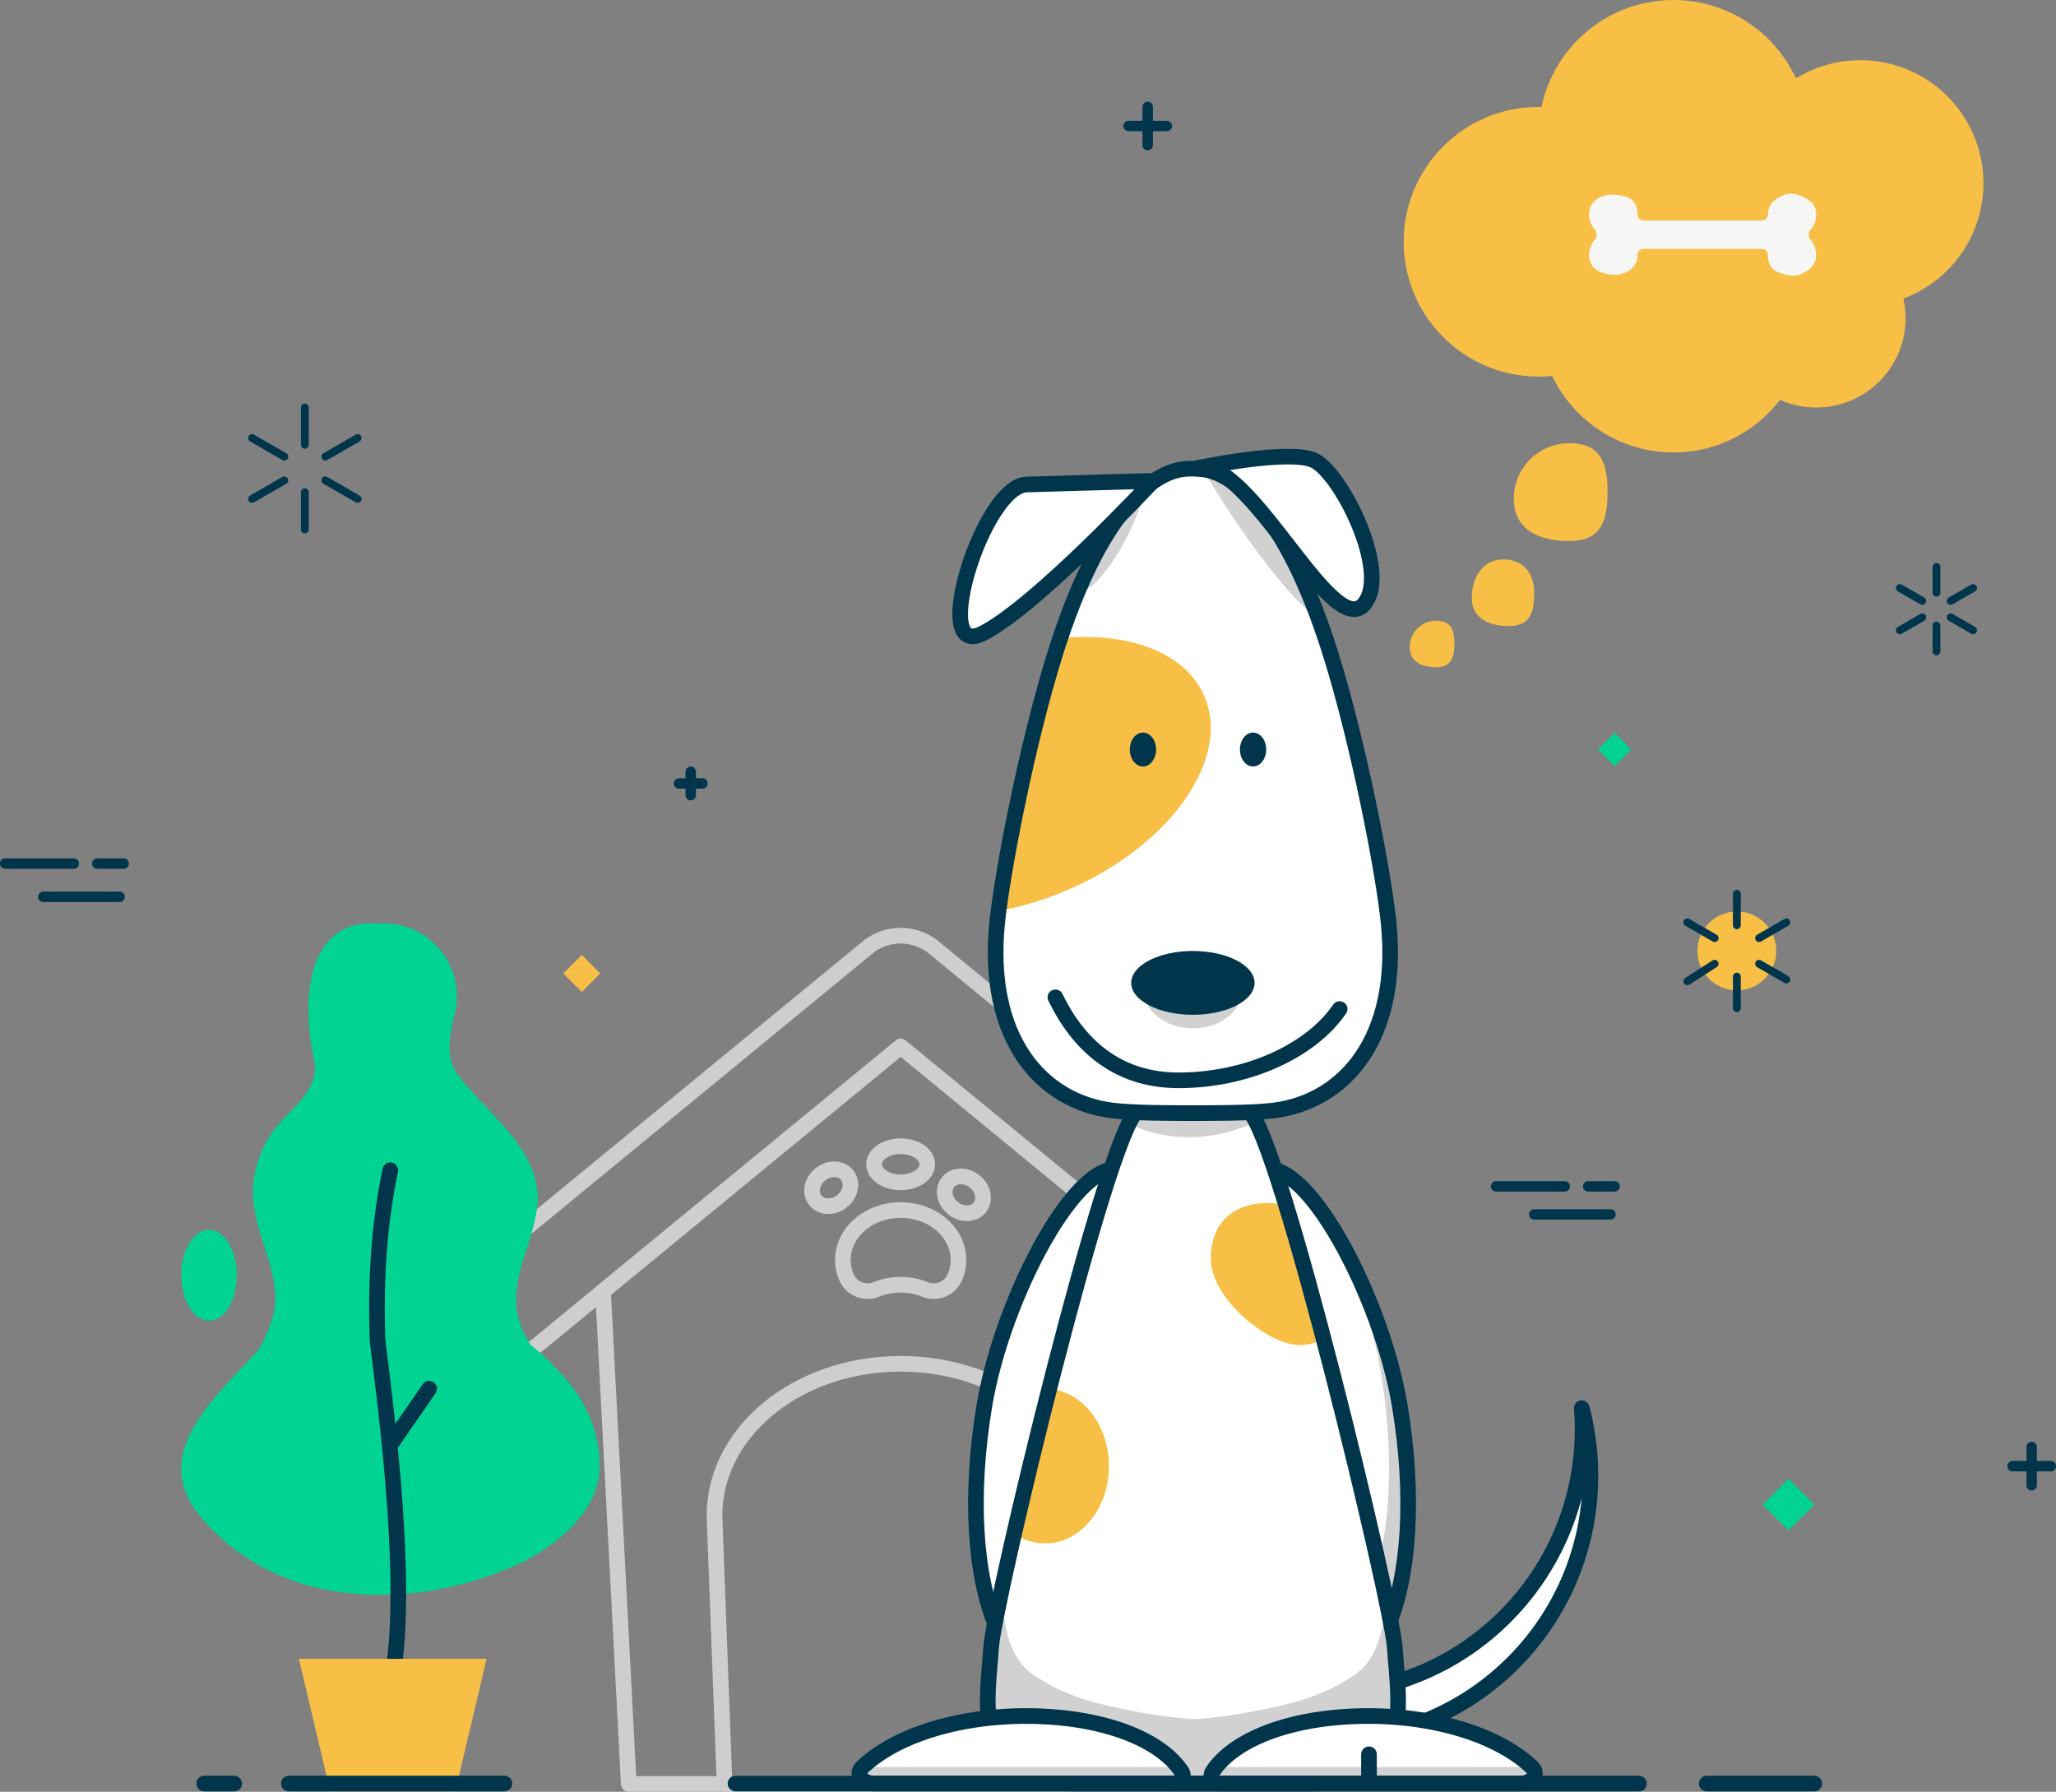 <svg xmlns="http://www.w3.org/2000/svg" viewBox="0 0 788.85 687.47"><rect x="0" y="0" width="788.85" height="687.47" fill="#808080" stroke="none"/><defs><style>.cls-1{isolation:isolate;}.cls-2,.cls-3,.cls-7,.cls-8,.cls-9{fill:none;}.cls-2{stroke:#cecece;}.cls-2,.cls-3,.cls-8,.cls-9{stroke-linecap:round;stroke-linejoin:round;}.cls-2,.cls-3{stroke-width:6px;}.cls-3,.cls-8,.cls-9{stroke:#00354c;}.cls-4{fill:#d1d1d1;}.cls-5{fill:#01d392;}.cls-6{fill:#f7bf46;}.cls-7{stroke:#f7bf46;stroke-miterlimit:10;opacity:0.68;mix-blend-mode:multiply;}.cls-8{stroke-width:3px;}.cls-9{stroke-width:4px;}.cls-10{fill:#fff;}.cls-11{fill:#00354c;}.cls-12{fill:#f6f6f4;}</style></defs><title>dog</title><g class="cls-1"><g id="Layer_1" data-name="Layer 1"><g id="_Group_" data-name="&lt;Group&gt;"><path id="_Path_" data-name="&lt;Path&gt;" class="cls-2" d="M345.57,401.57l139,114.19a18.74,18.74,0,0,0,23.79,0h0a18.74,18.74,0,0,0,0-28.94l-150-123.22a20.14,20.14,0,0,0-25.58,0L182.83,486.82a18.73,18.73,0,0,0,0,28.94h0a18.72,18.72,0,0,0,23.78,0Z"/><polygon id="_Path_2" data-name="&lt;Path&gt;" class="cls-2" points="345.57 401.57 231.36 495.42 241.24 684.47 449.91 684.47 459.78 495.42 345.57 401.57"/><path id="_Path_3" data-name="&lt;Path&gt;" class="cls-2" d="M345.57,523.27h0c-40.66,0-72.61,27.34-71.38,60L278,684.47H413.16L417,583.3C418.18,550.61,386.24,523.27,345.57,523.27Z"/><path id="_Path_4" data-name="&lt;Path&gt;" class="cls-2" d="M324.81,490.12a8.83,8.83,0,0,0,11.43,4.6,25.34,25.34,0,0,1,18.66,0,8.83,8.83,0,0,0,11.43-4.6,16.75,16.75,0,0,0,1.41-6.72c0-10.56-9.93-19.12-22.17-19.12s-22.16,8.56-22.16,19.12A16.74,16.74,0,0,0,324.81,490.12Z"/><ellipse id="_Path_5" data-name="&lt;Path&gt;" class="cls-2" cx="318.93" cy="455.73" rx="7.78" ry="6.61" transform="translate(-213.33 294.16) rotate(-38.13)"/><ellipse id="_Path_6" data-name="&lt;Path&gt;" class="cls-2" cx="345.57" cy="446.71" rx="10.21" ry="6.93"/><ellipse id="_Path_7" data-name="&lt;Path&gt;" class="cls-2" cx="369.83" cy="458.43" rx="6.61" ry="7.78" transform="translate(-219.13 466.29) rotate(-51.87)"/></g><line id="_Path_8" data-name="&lt;Path&gt;" class="cls-3" x1="78.35" y1="684.32" x2="89.85" y2="684.32"/><path id="_Path_9" data-name="&lt;Path&gt;" class="cls-4" d="M385,525.94c2.89-17.42,9.77-37.35,18-54.09-11.36,18.56-21.65,45.09-25.36,67.47-5.67,34.1-3.84,65.43,4.88,85.32l5.22-18.83C380.93,585.9,379.85,557.08,385,525.94Z"/><g id="_Group_2" data-name="&lt;Group&gt;"><path id="_Path_10" data-name="&lt;Path&gt;" class="cls-5" d="M145.25,354.32c-28.6-2-29.6,31-24.6,53,2,12-11,19-16.89,28.16a43.59,43.59,0,0,0-6,14.67c-3.29,15.91,6,29.43,7.58,43.94a32.33,32.33,0,0,1-.63,11.12,63.27,63.27,0,0,1-5.06,12.11c-16,18-42,39-24,63a76.67,76.67,0,0,0,10.8,11.21c31.2,26.79,78.2,24.79,114.2,7.79,13-7,26-17,29-32,2-16-5-31-15.66-41.57a81.15,81.15,0,0,0-10.33-9.67,32.49,32.49,0,0,1-5-11.47c-1.93-9.25,1-17.84,3.76-26.52a89.3,89.3,0,0,0,3.45-13.2c3.75-22.57-18.25-36.57-30.25-52.57-5-7-3-16-1-24a28,28,0,0,0-28.94-34"/><path id="_Path_11" data-name="&lt;Path&gt;" class="cls-3" d="M149.75,449c-4.55,21.68-5.58,43-4.95,64.33.15,5.33,13.85,94,5.13,132.83-.18,5.64-.18,8.86-.18,8.86"/><line id="_Path_12" data-name="&lt;Path&gt;" class="cls-3" x1="164.65" y1="532.85" x2="149.77" y2="554.35"/><path id="_Path_13" data-name="&lt;Path&gt;" class="cls-6" d="M173.67,687.32h-46a1.25,1.25,0,0,1-1.21-1l-11.77-49.85h72l-11.78,49.85A1.24,1.24,0,0,1,173.67,687.32Z"/><line id="_Path_14" data-name="&lt;Path&gt;" class="cls-7" x1="121.87" y1="664.1" x2="179.42" y2="664.1"/><line id="_Path_15" data-name="&lt;Path&gt;" class="cls-7" x1="122.72" y1="667.68" x2="178.58" y2="667.68"/></g><line id="_Path_16" data-name="&lt;Path&gt;" class="cls-3" x1="393.26" y1="673.08" x2="393.26" y2="684.08"/><ellipse id="_Path_17" data-name="&lt;Path&gt;" class="cls-5" cx="80.2" cy="489.3" rx="10.65" ry="17.45"/><rect id="_Rectangle_" data-name="&lt;Rectangle&gt;" class="cls-5" x="679.21" y="570.33" width="14" height="14" transform="translate(609.22 -316.13) rotate(45)"/><rect id="_Rectangle_2" data-name="&lt;Rectangle&gt;" class="cls-5" x="614.99" y="283.08" width="9" height="9" transform="translate(384.8 -353.81) rotate(45)"/><g id="_Group_3" data-name="&lt;Group&gt;"><g id="_Group_4" data-name="&lt;Group&gt;"><line id="_Path_18" data-name="&lt;Path&gt;" class="cls-8" x1="116.96" y1="156.36" x2="116.96" y2="170.67"/><line id="_Path_19" data-name="&lt;Path&gt;" class="cls-8" x1="116.96" y1="188.83" x2="116.96" y2="203.14"/></g><g id="_Group_5" data-name="&lt;Group&gt;"><line id="_Path_20" data-name="&lt;Path&gt;" class="cls-8" x1="96.7" y1="168.06" x2="109.1" y2="175.21"/><line id="_Path_21" data-name="&lt;Path&gt;" class="cls-8" x1="124.82" y1="184.29" x2="137.21" y2="191.44"/></g><g id="_Group_6" data-name="&lt;Group&gt;"><line id="_Path_22" data-name="&lt;Path&gt;" class="cls-8" x1="96.7" y1="191.44" x2="109.1" y2="184.29"/><line id="_Path_23" data-name="&lt;Path&gt;" class="cls-8" x1="124.82" y1="175.21" x2="137.21" y2="168.06"/></g></g><g id="_Group_7" data-name="&lt;Group&gt;"><line id="_Path_24" data-name="&lt;Path&gt;" class="cls-8" x1="742.99" y1="217.49" x2="742.99" y2="227.42"/><line id="_Path_25" data-name="&lt;Path&gt;" class="cls-8" x1="742.99" y1="240.02" x2="742.99" y2="249.95"/></g><g id="_Group_8" data-name="&lt;Group&gt;"><line id="_Path_26" data-name="&lt;Path&gt;" class="cls-8" x1="728.93" y1="225.6" x2="737.54" y2="230.57"/><line id="_Path_27" data-name="&lt;Path&gt;" class="cls-8" x1="748.45" y1="236.87" x2="757.05" y2="241.84"/></g><g id="_Group_9" data-name="&lt;Group&gt;"><line id="_Path_28" data-name="&lt;Path&gt;" class="cls-8" x1="728.93" y1="241.84" x2="737.54" y2="236.87"/><line id="_Path_29" data-name="&lt;Path&gt;" class="cls-8" x1="748.45" y1="230.57" x2="757.05" y2="225.6"/></g><circle id="_Path_30" data-name="&lt;Path&gt;" class="cls-6" cx="666.4" cy="364.86" r="15.13"/><g id="_Group_10" data-name="&lt;Group&gt;"><g id="_Group_11" data-name="&lt;Group&gt;"><line id="_Path_31" data-name="&lt;Path&gt;" class="cls-8" x1="666.4" y1="342.91" x2="666.4" y2="355.02"/><line id="_Path_32" data-name="&lt;Path&gt;" class="cls-8" x1="666.4" y1="374.7" x2="666.4" y2="386.82"/></g><g id="_Group_12" data-name="&lt;Group&gt;"><line id="_Path_33" data-name="&lt;Path&gt;" class="cls-8" x1="647.38" y1="353.88" x2="657.88" y2="359.94"/><line id="_Path_34" data-name="&lt;Path&gt;" class="cls-8" x1="674.92" y1="369.78" x2="685.41" y2="375.84"/></g><g id="_Group_13" data-name="&lt;Group&gt;"><line id="_Path_35" data-name="&lt;Path&gt;" class="cls-8" x1="647.38" y1="376.5" x2="657.88" y2="369.78"/><line id="_Path_36" data-name="&lt;Path&gt;" class="cls-8" x1="674.92" y1="359.94" x2="685.41" y2="353.88"/></g></g><line id="_Path_37" data-name="&lt;Path&gt;" class="cls-9" x1="440.35" y1="41" x2="440.35" y2="55.67"/><line id="_Path_38" data-name="&lt;Path&gt;" class="cls-9" x1="447.69" y1="48.34" x2="433.02" y2="48.34"/><line id="_Path_39" data-name="&lt;Path&gt;" class="cls-9" x1="779.52" y1="555.22" x2="779.52" y2="569.89"/><line id="_Path_40" data-name="&lt;Path&gt;" class="cls-9" x1="786.85" y1="562.55" x2="772.19" y2="562.55"/><line id="_Path_41" data-name="&lt;Path&gt;" class="cls-9" x1="265.02" y1="296.11" x2="265.02" y2="305.11"/><line id="_Path_42" data-name="&lt;Path&gt;" class="cls-9" x1="269.52" y1="300.61" x2="260.52" y2="300.61"/><rect id="_Rectangle_3" data-name="&lt;Rectangle&gt;" class="cls-6" x="218.2" y="368.48" width="10.03" height="10.03" transform="translate(329.48 -48.44) rotate(45)"/><line id="_Path_43" data-name="&lt;Path&gt;" class="cls-9" x1="2" y1="331.33" x2="28.32" y2="331.33"/><line id="_Path_44" data-name="&lt;Path&gt;" class="cls-9" x1="37.32" y1="331.33" x2="47.45" y2="331.33"/><line id="_Path_45" data-name="&lt;Path&gt;" class="cls-9" x1="16.63" y1="344.08" x2="45.88" y2="344.08"/><line id="_Path_46" data-name="&lt;Path&gt;" class="cls-9" x1="574.04" y1="455.19" x2="600.36" y2="455.19"/><line id="_Path_47" data-name="&lt;Path&gt;" class="cls-9" x1="609.36" y1="455.19" x2="619.49" y2="455.19"/><line id="_Path_48" data-name="&lt;Path&gt;" class="cls-9" x1="588.66" y1="465.95" x2="617.92" y2="465.95"/><line id="_Path_49" data-name="&lt;Path&gt;" class="cls-3" x1="654.85" y1="684.32" x2="696.11" y2="684.32"/><line id="_Path_50" data-name="&lt;Path&gt;" class="cls-3" x1="110.85" y1="684.32" x2="193.52" y2="684.32"/><circle id="_Path_51" data-name="&lt;Path&gt;" class="cls-6" cx="590.32" cy="92.75" r="51.75"/><circle id="_Path_52" data-name="&lt;Path&gt;" class="cls-6" cx="642.07" cy="51.75" r="51.75"/><circle id="_Path_53" data-name="&lt;Path&gt;" class="cls-6" cx="713.79" cy="70.31" r="47.22"/><circle id="_Path_54" data-name="&lt;Path&gt;" class="cls-6" cx="642.07" cy="122.07" r="51.53"/><circle id="_Path_55" data-name="&lt;Path&gt;" class="cls-6" cx="696.85" cy="122.07" r="34.29"/><path id="_Path_56" data-name="&lt;Path&gt;" class="cls-6" d="M588.66,227.72c0,7.83-2,12.49-9.78,12.49s-14.17-3-14.17-10.81,4.15-14.77,12-14.77S588.66,219.9,588.66,227.72Z"/><path id="_Path_57" data-name="&lt;Path&gt;" class="cls-6" d="M616.78,188.83c0,11.75-2.94,18.76-14.69,18.76s-21.28-4.49-21.28-16.24a21.27,21.27,0,0,1,21.28-21.28C613.84,170.07,616.78,177.08,616.78,188.83Z"/><path id="_Path_58" data-name="&lt;Path&gt;" class="cls-10" d="M606.89,540.29q.32,4,.32,8.09c0,55.93-45,101.27-100.5,101.27-46.62,0-85.83-32-97.18-75.38,4.09,52.14,47.38,93.18,100.18,93.18,55.51,0,100.5-45.34,100.5-101.27A102.23,102.23,0,0,0,606.89,540.29Z"/><path id="_Path_59" data-name="&lt;Path&gt;" class="cls-3" d="M606.89,540.29q.32,4,.32,8.09c0,55.93-45,101.27-100.5,101.27-46.62,0-85.83-32-97.18-75.38,4.09,52.14,47.38,93.18,100.18,93.18,55.51,0,100.5-45.34,100.5-101.27A102.23,102.23,0,0,0,606.89,540.29Z"/><path id="_Path_60" data-name="&lt;Path&gt;" class="cls-10" d="M431.18,449.34c-17-7.56-46.59,48.38-53.49,90-5.67,34.1-3.84,65.43,4.88,85.32Z"/><path id="_Path_61" data-name="&lt;Path&gt;" class="cls-3" d="M431.18,449.34c-17-7.56-46.59,48.38-53.49,90-5.67,34.1-3.84,65.43,4.88,85.32Z"/><path id="_Path_62" data-name="&lt;Path&gt;" class="cls-10" d="M483.56,449.34c17-7.56,46.59,48.38,53.5,90,5.66,34.1,3.83,65.43-4.89,85.32Z"/><path id="_Path_63" data-name="&lt;Path&gt;" class="cls-4" d="M529.72,525.94c-2.89-17.42-9.77-37.35-18-54.09,11.36,18.56,21.65,45.09,25.37,67.47,5.66,34.1,3.83,65.43-4.89,85.32L527,605.81C533.81,585.9,534.9,557.08,529.72,525.94Z"/><path id="_Path_64" data-name="&lt;Path&gt;" class="cls-3" d="M483.56,449.34c17-7.56,46.59,48.38,53.5,90,5.66,34.1,3.83,65.43-4.89,85.32Z"/><path id="_Path_65" data-name="&lt;Path&gt;" class="cls-10" d="M535.15,632.1c-1.08-16.64-44.3-196.78-56-205.78H436.27c-11.75,9-55,189.14-56,205.78-1.33,20.66-8.13,52.22,31.19,52.22H504C543.28,684.32,536.48,652.76,535.15,632.1Z"/><path id="_Path_66" data-name="&lt;Path&gt;" class="cls-4" d="M385,606.62S382,633,396.69,642.75c11.6,7.66,21.78,10.77,40.93,14.31,10.25,1.9,21.48,2.69,21.48,2.69l1.25,23.71-81.4.62s-1.4-33.33.59-43.33S382.53,614.16,385,606.62Z"/><path id="_Path_67" data-name="&lt;Path&gt;" class="cls-4" d="M531.21,606.62s3.07,26.39-11.66,36.13c-11.6,7.66-21.78,10.77-40.93,14.31-10.25,1.9-21.48,2.69-21.48,2.69l-1.25,23.71,81.4.62s1.4-33.33-.59-43.33S533.71,614.16,531.21,606.62Z"/><path id="_Path_68" data-name="&lt;Path&gt;" class="cls-6" d="M493.5,462.63a27.36,27.36,0,0,0-7-1.06c-12.15,0-21.94,6.47-21.94,21.52s21.94,33,34.09,33a18.42,18.42,0,0,0,9.2-2.49C502.94,495.09,498,477.29,493.5,462.63Z"/><path id="_Path_69" data-name="&lt;Path&gt;" class="cls-6" d="M401,592.18c13.52,0,24.48-13.28,24.48-29.66,0-15.74-10.12-28.61-22.89-29.6-5,19.6-9.69,39.05-13.47,55.53A21.08,21.08,0,0,0,401,592.18Z"/><path id="_Path_70" data-name="&lt;Path&gt;" class="cls-4" d="M433.24,430.63s7.11,5.7,23.45,5.7c13.16,0,24.81-5.7,24.81-5.7l-1-3.92-46.5,0Z"/><path id="_Path_71" data-name="&lt;Path&gt;" class="cls-3" d="M535.15,632.1c-1.08-16.64-44.3-196.78-56-205.78H436.27c-11.75,9-55,189.14-56,205.78-1.33,20.66-8.13,52.22,31.19,52.22H504C543.28,684.32,536.48,652.76,535.15,632.1Z"/><path id="_Path_72" data-name="&lt;Path&gt;" class="cls-10" d="M532.81,354.32c-1.93-19.53-11.46-68.77-22.26-103.32-17.25-55.14-37.4-69.51-49.08-70.95-1.24-.15-3.78-.24-3.78-.24s-2.54,0-3.78.19c-11.69,1.44-31.83,15.73-49.08,70.87-10.81,34.55-20.34,83.92-22.26,103.45-4.34,44,16.81,68.29,44.16,71.76,7.82,1,23.22,1,31,1s23.14,0,31-1C516,422.61,537.15,398.28,532.81,354.32Z"/><ellipse id="_Path_73" data-name="&lt;Path&gt;" class="cls-4" cx="457.69" cy="379.73" rx="18.92" ry="14.85"/><path id="_Path_74" data-name="&lt;Path&gt;" class="cls-4" d="M440.35,185.58s-9,33.9-27.83,43.7c4.77-10.81,11.3-23.7,11.3-23.7S435,187.08,440.35,185.58Z"/><path id="_Path_75" data-name="&lt;Path&gt;" class="cls-4" d="M461.47,180.05s24.38,42,44.74,58.09c0,0-4.61-29.81-9.11-38.81S470.59,177.27,461.47,180.05Z"/><path id="_Path_76" data-name="&lt;Path&gt;" class="cls-6" d="M409.66,341.44c39.33-16.94,62.79-50.23,52.4-74.35-7.28-16.9-29.26-24.8-55.3-22.2-.64,1.94-1.29,3.93-1.93,6-10,32-18.91,76.67-21.71,98.62A121.33,121.33,0,0,0,409.66,341.44Z"/><path id="_Path_77" data-name="&lt;Path&gt;" class="cls-3" d="M514,387.15c-11.15,16.26-35.66,27.35-61.81,27.35-24.16,0-38.72-14.24-47.25-31.85"/><ellipse id="_Path_78" data-name="&lt;Path&gt;" class="cls-11" cx="457.69" cy="377.12" rx="23.66" ry="12.24"/><path id="_Path_79" data-name="&lt;Path&gt;" class="cls-10" d="M587.74,678c-15.21-14.31-44.37-21.36-72.94-19.21-24.44,1.83-42.5,10.1-49.62,21.08a3,3,0,0,0,2.62,4.44l115.45,0C587.88,684.32,590.55,680.64,587.74,678Z"/><path id="_Path_80" data-name="&lt;Path&gt;" class="cls-4" d="M586.93,677.75a3.07,3.07,0,0,1-1.1.21H470.38a7.09,7.09,0,0,1-3.51-.86c-.33.29-.66.58-1,.88-2.82,2.65-.15,6.33,4.48,6.33l115.45,0a3,3,0,0,0,2.62-4.44A24.91,24.91,0,0,0,586.93,677.75Z"/><path id="_Path_81" data-name="&lt;Path&gt;" class="cls-3" d="M587.74,678c-15.21-14.31-44.37-21.36-72.94-19.21-24.44,1.83-42.5,10.1-49.62,21.08a3,3,0,0,0,2.62,4.44l115.45,0C587.88,684.32,590.55,680.64,587.74,678Z"/><line id="_Path_82" data-name="&lt;Path&gt;" class="cls-3" x1="525.26" y1="673.08" x2="525.26" y2="684.08"/><path id="_Path_83" data-name="&lt;Path&gt;" class="cls-10" d="M330.9,678c15.2-14.31,44.37-21.36,72.93-19.21,24.44,1.83,42.5,10.1,49.62,21.08a3,3,0,0,1-2.62,4.44l-115.45,0C330.75,684.32,328.08,680.64,330.9,678Z"/><path id="_Path_84" data-name="&lt;Path&gt;" class="cls-4" d="M451.93,677.75a3.07,3.07,0,0,1-1.1.21H335.38a7.09,7.09,0,0,1-3.51-.86c-.33.29-.66.58-1,.88-2.82,2.65-.15,6.33,4.48,6.33l115.45,0a3,3,0,0,0,2.62-4.44A24.91,24.91,0,0,0,451.93,677.75Z"/><path id="_Path_85" data-name="&lt;Path&gt;" class="cls-3" d="M330.9,678c15.2-14.31,44.37-21.36,72.93-19.21,24.44,1.83,42.5,10.1,49.62,21.08a3,3,0,0,1-2.62,4.44l-115.45,0C330.75,684.32,328.08,680.64,330.9,678Z"/><path id="_Path_86" data-name="&lt;Path&gt;" class="cls-3" d="M532.81,354.32c-1.93-19.53-11.46-68.77-22.26-103.32-17.25-55.14-37.4-69.51-49.08-70.95-1.24-.15-3.78-.24-3.78-.24s-2.54,0-3.78.19c-11.69,1.44-31.83,15.73-49.08,70.87-10.81,34.55-20.34,83.92-22.26,103.45-4.34,44,16.81,68.29,44.16,71.76,7.82,1,23.22,1,31,1s23.14,0,31-1C516,422.61,537.15,398.28,532.81,354.32Z"/><path id="_Path_87" data-name="&lt;Path&gt;" class="cls-10" d="M459.65,179.56s34.87-7.42,44.51-2.93c9.9,4.6,27.83,39.66,20.42,53.4C513.24,251.07,480.05,175.11,459.65,179.56Z"/><path id="_Path_88" data-name="&lt;Path&gt;" class="cls-3" d="M459.65,179.56s34.87-7.42,44.51-2.93c9.9,4.6,27.83,39.66,20.42,53.4C513.24,251.07,480.05,175.11,459.65,179.56Z"/><path id="_Path_89" data-name="&lt;Path&gt;" class="cls-10" d="M394.11,185.89l48.33-1.39s-44.8,48.16-65.47,58.57S377.42,185.76,394.11,185.89Z"/><path id="_Path_90" data-name="&lt;Path&gt;" class="cls-3" d="M394.11,185.89l48.33-1.39s-44.8,48.16-65.47,58.57S377.42,185.76,394.11,185.89Z"/><ellipse id="_Path_91" data-name="&lt;Path&gt;" class="cls-11" cx="438.53" cy="287.58" rx="5.04" ry="6.5"/><ellipse id="_Path_92" data-name="&lt;Path&gt;" class="cls-11" cx="480.78" cy="287.58" rx="5.04" ry="6.5"/><line id="_Path_93" data-name="&lt;Path&gt;" class="cls-3" x1="282.19" y1="684.32" x2="628.85" y2="684.32"/><path id="_Path_94" data-name="&lt;Path&gt;" class="cls-6" d="M558,247.06c0,5.58-1.4,8.92-7,8.92s-10.12-2.14-10.12-7.73a10.12,10.12,0,0,1,10.12-10.11C556.64,238.14,558,241.47,558,247.06Z"/><path id="_Path_95" data-name="&lt;Path&gt;" class="cls-12" d="M694.69,88.12a9.23,9.23,0,0,0,2.11-7c-.46-4.24-6.2-6.32-8.61-6.75-3.19-.57-9.86,2.32-9.86,7.79v0A2.34,2.34,0,0,1,676,84.6H630.56a2.31,2.31,0,0,1-2.3-2.35,9,9,0,0,0-.81-3.76c-1.33-3-4.57-3.4-7.46-3.73-5-.58-10.26,1.95-10.26,7.43a9.22,9.22,0,0,0,2.16,5.93,3,3,0,0,1,0,3.83,9.22,9.22,0,0,0-2.1,7c.46,4.24,4.46,6,8.26,6.4,5,.55,10.21-2,10.21-7.44v0a2.33,2.33,0,0,1,2.3-2.39H676a2.31,2.31,0,0,1,2.3,2.34,9,9,0,0,0,.82,3.79c1.34,3,6,3.74,7.82,4.07,3.19.58,9.88-2.31,9.88-7.79A9.16,9.16,0,0,0,694.69,92,3,3,0,0,1,694.69,88.12Z"/></g></g></svg>
